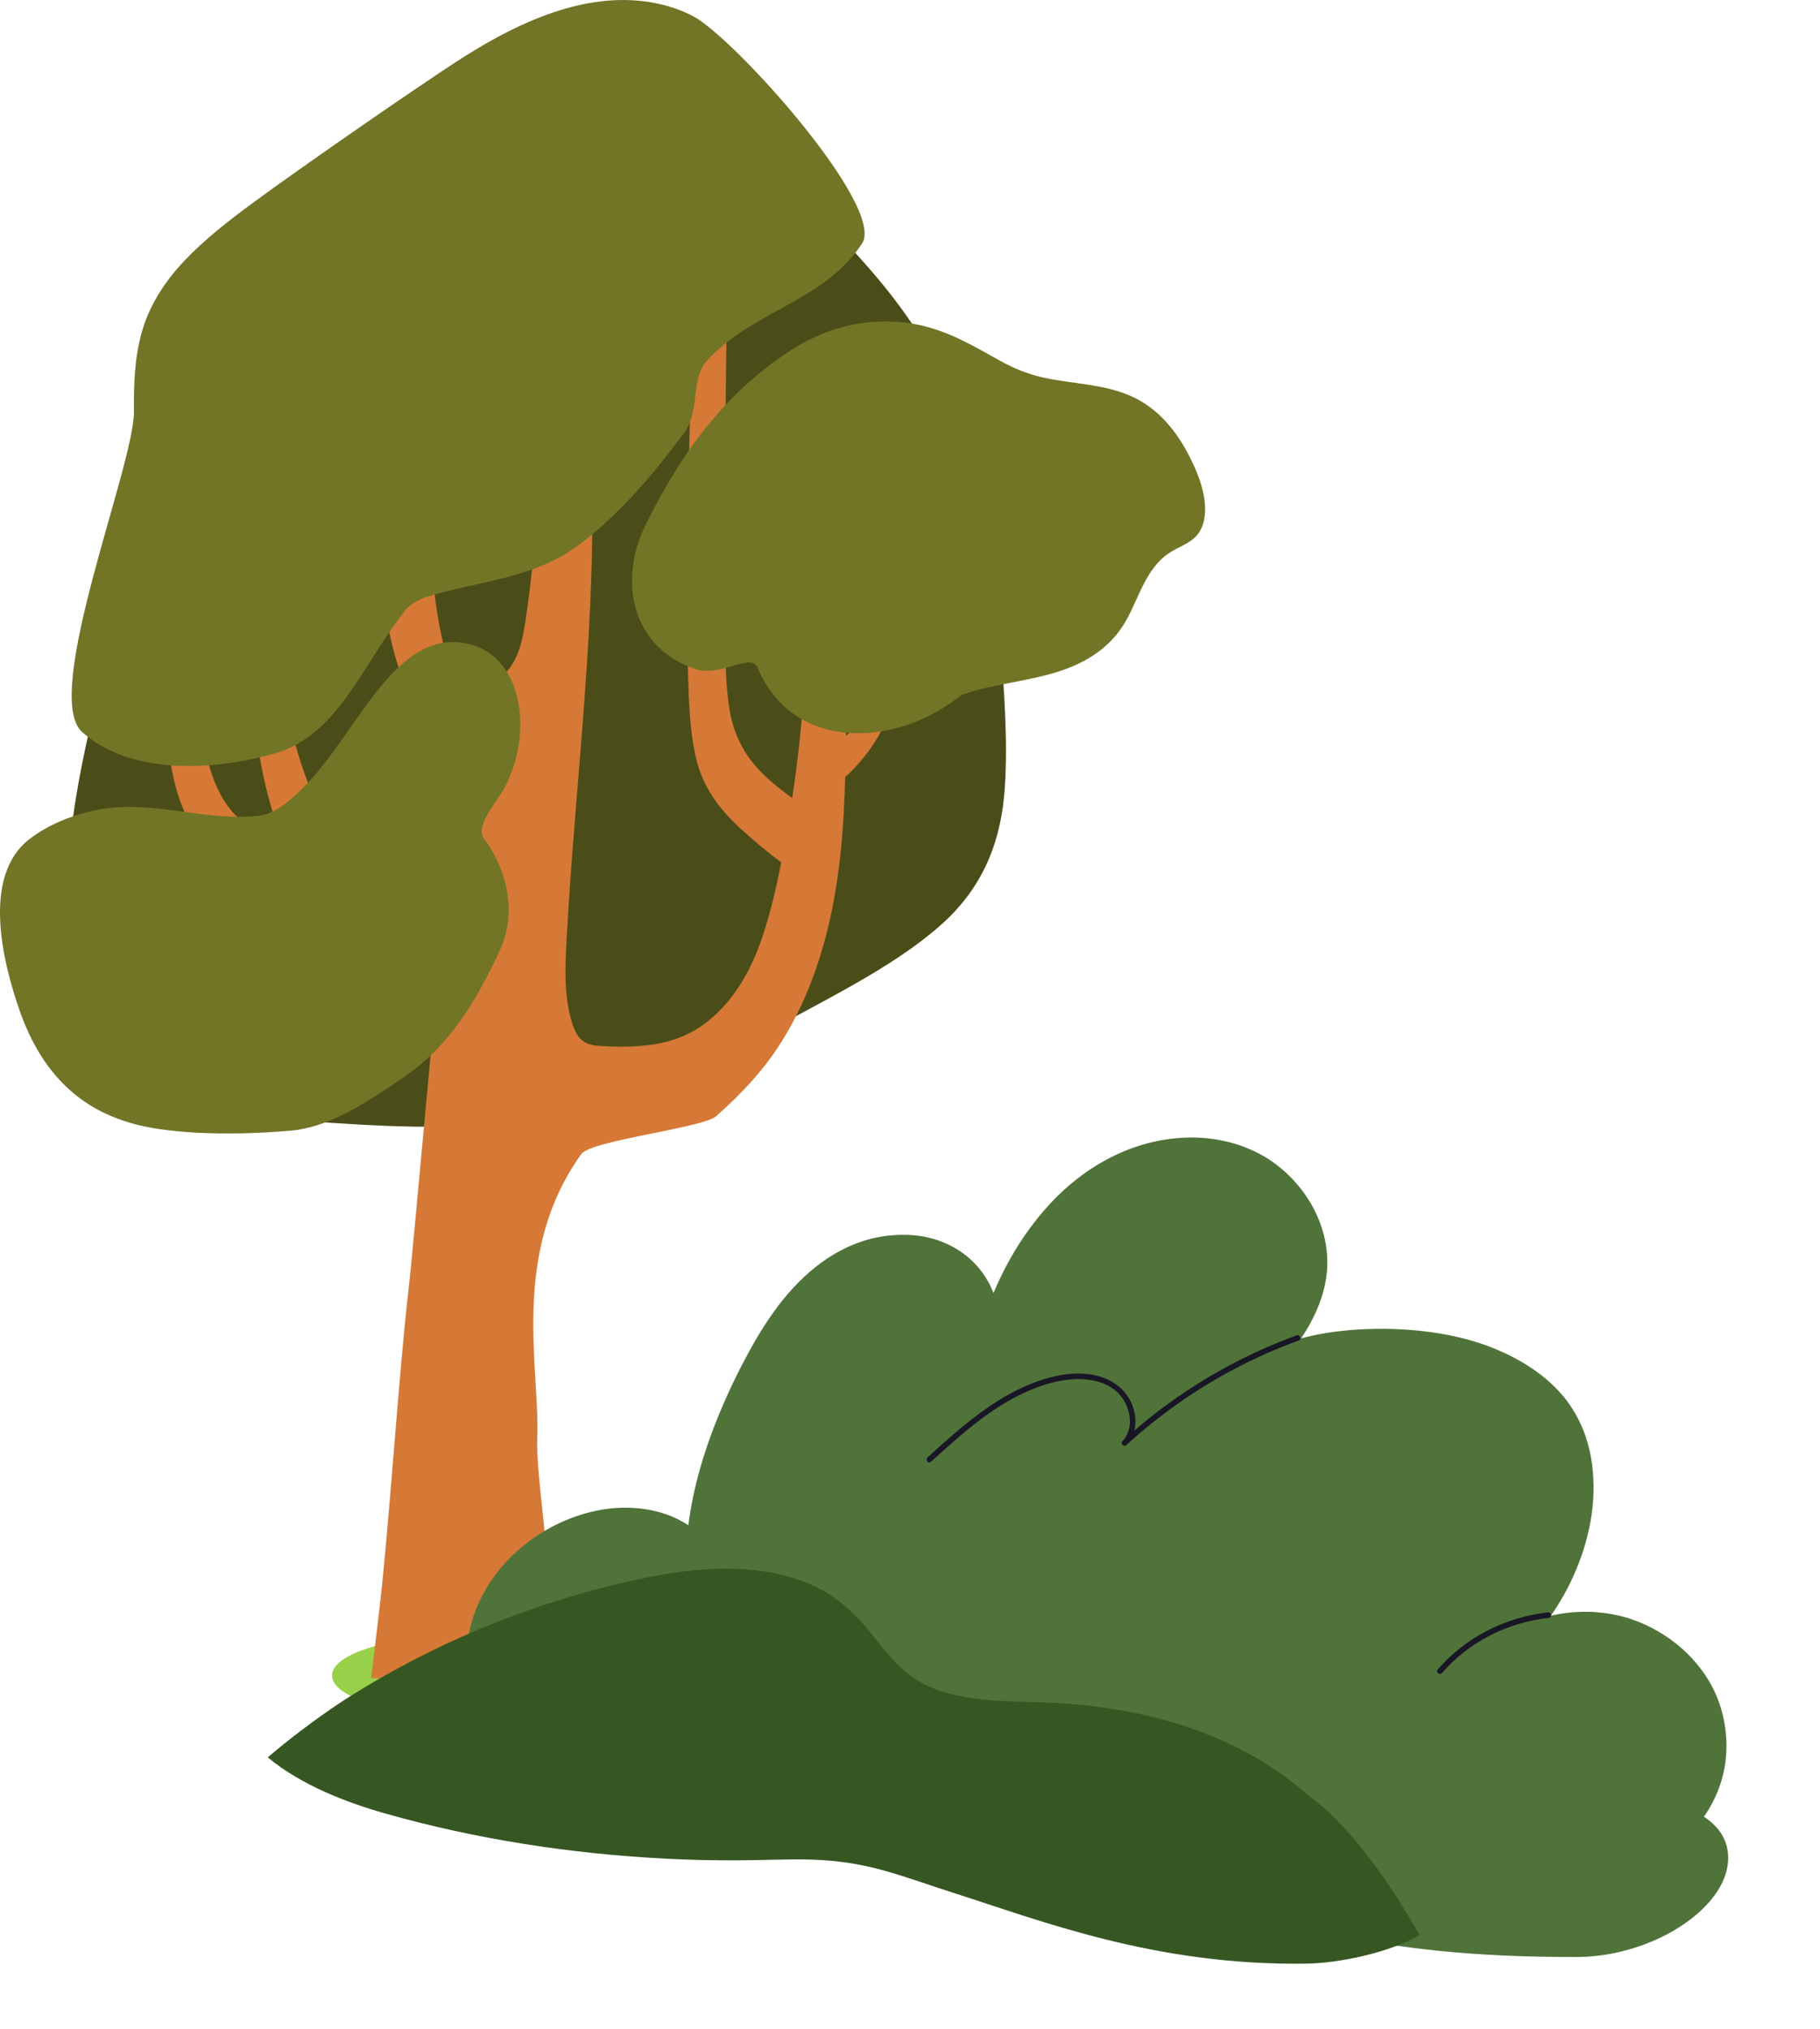 <svg width="148" height="165" viewBox="0 0 148 165" fill="none" xmlns="http://www.w3.org/2000/svg">
<ellipse cx="37.835" cy="136.246" rx="10.836" ry="3.247" fill="#98D049"/>
<path d="M81.365 52.135C81.105 48.217 80.689 44.305 79.86 40.441C79.032 36.585 77.785 32.773 75.85 29.132C73.901 25.462 71.133 22.168 68.015 18.928C66.435 17.286 64.861 15.632 63.597 13.86C62.495 12.312 61.751 10.674 61.004 9.029C59.829 6.435 58.596 3.477 55.35 1.738C53.605 0.801 51.341 0.347 49.054 0.484C46.478 0.637 44.045 1.452 41.899 2.441C39.459 3.566 37.327 4.946 35.24 6.351C32.816 7.981 30.414 9.626 28.034 11.285C25.722 12.896 23.416 14.514 21.163 16.161C19.17 17.619 17.233 19.129 15.653 20.8C14.021 22.529 12.892 24.397 12.336 26.386C11.762 28.437 11.721 30.517 11.731 32.58C11.752 36.748 11.434 40.872 10.633 45.035C9.821 49.255 8.693 53.453 7.667 57.657C5.713 65.665 4.574 73.694 5.995 81.853C7.012 87.693 11.34 88.855 13.77 89.571C16.396 90.345 19.265 90.686 22.127 90.931C25.288 91.2 28.474 91.438 31.666 91.559C34.846 91.68 38.066 91.649 41.243 91.265C44.028 90.928 46.744 90.317 49.341 89.519C54.614 87.898 59.35 85.546 63.867 83.095C68.322 80.679 73.133 78.247 76.593 75.142C80.199 71.906 81.437 68.011 81.704 64.127C81.979 60.132 81.629 56.11 81.366 52.135H81.365Z" fill="#4B4D19"/>
<path d="M73.469 47.422C73.025 47.332 72.583 47.228 72.142 47.1C72.298 49.461 72.292 51.832 71.732 54.218C71.26 56.229 70.357 58.385 68.798 59.849C68.836 56.901 68.862 53.954 68.894 51.007C68.894 50.904 68.895 50.8 68.897 50.696C67.751 50.371 66.649 49.968 65.597 49.433C65.636 50.11 65.607 50.802 65.591 51.47C65.553 53.124 65.478 54.78 65.361 56.435C65.162 59.259 64.848 62.081 64.422 64.897C63.433 64.167 62.462 63.418 61.628 62.505C60.329 61.088 59.566 59.402 59.283 57.457C58.979 55.377 58.99 53.214 58.938 51.097C58.885 48.883 58.875 46.666 58.899 44.446C58.923 42.312 59.052 25.779 59.15 23.599C58.293 23.78 57.446 23.986 56.625 24.304C56.013 29.524 55.757 49.016 55.932 54.212C56.016 56.703 56.042 59.302 56.615 61.705C57.153 63.969 58.435 65.719 60.093 67.259C61.18 68.268 62.329 69.23 63.528 70.128C63.136 72.144 62.668 74.155 62.022 76.105C61.106 78.868 59.613 81.597 57.153 83.353C55.938 84.22 54.555 84.722 53.118 84.932C51.606 85.154 50.002 85.158 48.506 85.026C47.574 84.944 47.015 84.484 46.684 83.638C46.412 82.938 46.242 82.191 46.136 81.438C45.915 79.889 45.975 78.298 46.057 76.72C46.406 70.1 47.045 63.48 47.529 56.86C48.014 50.221 48.345 43.572 48.068 36.971C48.057 36.739 48.045 36.508 48.033 36.276C46.609 35.93 45.2 35.548 43.826 35.077C43.853 40.167 43.501 45.287 42.746 50.377C42.559 51.63 42.339 52.942 41.631 54.059C40.994 55.063 39.822 55.895 38.629 55.818C37.378 55.736 36.743 54.622 36.394 53.564C35.997 52.361 35.757 51.077 35.551 49.815C35.161 47.414 35.043 44.971 35.136 42.514C33.513 42.458 32.831 42.519 31.243 42.376C31.291 45.52 31.031 48.66 31.713 51.694C32.098 53.411 32.584 55.012 33.301 56.596C34.049 58.247 34.361 59.831 34.92 61.569C35.986 64.876 36.471 68.395 36.443 71.938C36.437 72.716 36.403 73.491 36.344 74.265C33.07 74.117 30.726 73.186 28.77 70.692C26.428 67.705 24.449 62.723 23.62 58.953C23.405 57.971 23.248 56.973 23.145 55.965C22.293 56.067 21.436 56.155 20.603 56.38C20.728 60.406 21.493 64.356 22.849 68.067C22.779 68.058 22.711 68.049 22.644 68.041C21.258 67.844 20.081 67.265 19.136 66.277C17.131 64.178 16.626 61.019 16.256 58.172C16.054 56.606 15.971 55.01 16.132 53.412C15.481 53.297 14.83 53.169 14.176 53.076C13.566 56.736 13.343 60.478 14.29 63.984C15.211 67.392 17.131 70.069 20.375 71.568C21.739 72.198 23.117 72.469 24.673 72.366C24.996 72.907 25.663 73.902 26.062 74.376C27.406 75.97 29.33 76.92 31.266 77.676C32.662 78.223 34.165 78.728 35.71 78.956C35.468 80.235 33.584 101.815 33.212 104.959C32.459 111.304 31.618 124.392 30.865 130.737C30.653 132.529 30.44 134.322 30.227 136.115C30.219 136.184 30.191 136.308 30.162 136.457C34.643 136.639 39.11 136.822 43.575 137.004C43.974 134.674 44.295 132.337 44.527 129.995C44.828 126.952 43.563 119.967 43.688 116.927C43.921 111.294 41.464 101.938 47.272 93.842C48.071 92.727 57.152 91.723 58.235 90.766C60.264 88.973 62.076 87.059 63.516 84.768C66.485 80.049 67.815 74.608 68.365 69.267C68.574 67.239 68.676 65.209 68.734 63.182C69.052 62.903 69.348 62.596 69.616 62.308C70.521 61.334 71.272 60.229 71.867 59.055C73.167 56.491 73.697 53.665 73.703 50.892C73.706 49.736 73.631 48.57 73.47 47.427L73.469 47.422Z" fill="#D67936"/>
<path d="M57.466 29.351C61.185 25.245 66.998 24.543 70.105 19.796C72.04 16.84 59.773 3.147 56.387 1.333C54.565 0.356 52.204 -0.117 49.819 0.025C47.131 0.185 44.595 1.034 42.357 2.065C39.812 3.238 37.588 4.678 35.411 6.143C32.883 7.844 30.378 9.559 27.896 11.29C25.485 12.97 23.079 14.657 20.728 16.376C18.649 17.896 16.629 19.472 14.982 21.216C13.279 23.018 12.101 24.967 11.521 27.042C10.922 29.181 10.88 31.35 10.89 33.501C10.912 37.848 3.335 56.55 6.683 59.53C10.563 62.984 17.185 62.731 22.319 61.272C27.421 59.845 29.438 54.139 32.781 49.858C33.189 49.145 34.107 48.788 34.477 48.61C38.865 47.183 43.328 47.183 47.296 44.151C50.703 41.477 53.05 38.623 55.614 35.234C57.005 33.273 56.099 30.954 57.465 29.349L57.466 29.351Z" fill="#727526"/>
<path d="M40.73 77.083C42.039 74.115 41.19 70.59 39.346 68.179C38.679 67.251 40.079 65.581 40.904 64.283C43.417 59.831 42.581 53.522 38.264 52.409C31.971 50.739 28.921 60.201 24.224 64.468C23.242 65.395 22.274 66.138 21.162 66.323C16.544 66.879 12.109 64.838 7.452 65.952C5.651 66.374 3.907 67.084 2.425 68.21C-1.436 71.144 0.108 77.971 1.636 82.288C3.899 88.681 7.989 90.531 10.589 91.308C13.399 92.148 18.25 92.405 23.625 91.942C26.666 91.68 29.558 89.826 32.46 87.842C36.49 85.245 38.781 81.349 40.731 77.082L40.73 77.083Z" fill="#727526"/>
<path d="M96.769 37.204C96.242 36.147 95.596 35.144 94.797 34.272C93.994 33.395 93.029 32.671 91.936 32.192C90.851 31.717 89.685 31.471 88.52 31.289C87.326 31.102 86.123 30.977 84.941 30.725C83.636 30.446 82.433 29.957 81.27 29.308C79.238 28.174 77.453 27.102 75.185 26.527C73.662 26.141 69.161 25.331 64.289 28.494C58.904 31.991 55.269 36.968 52.358 42.969C50.219 47.68 51.655 52.782 56.538 54.399C58.433 55.099 60.979 53.119 61.557 54.197C64.408 61.028 72.166 60.57 76.908 57.422C77.365 57.13 77.801 56.822 78.218 56.501C80.817 55.581 83.621 55.425 86.237 54.556C88.499 53.804 90.424 52.532 91.596 50.418C92.609 48.592 93.202 46.244 95.016 45.008C95.966 44.36 97.125 44.138 97.665 43.02C98.075 42.17 98.052 41.175 97.884 40.267C97.685 39.197 97.252 38.173 96.768 37.203L96.769 37.204Z" fill="#727526"/>
<path d="M140.533 151.021C140.52 149.787 139.937 148.635 138.564 147.73C139.534 146.321 140.167 144.73 140.341 142.992C140.4 142.409 140.407 141.821 140.365 141.237C140.252 139.502 139.706 137.799 138.75 136.338C137.471 134.376 135.603 132.881 133.454 131.967C131.29 131.049 128.878 130.849 126.574 131.285C126.42 131.314 126.267 131.346 126.117 131.382C126.612 130.671 127.061 129.932 127.46 129.166C128.869 126.437 129.732 123.309 129.568 120.22C129.534 119.506 129.444 118.796 129.294 118.091C128.903 116.247 128.054 114.521 126.77 113.135C125.355 111.609 123.533 110.497 121.622 109.703C119.685 108.895 117.614 108.448 115.534 108.223C113.569 108.014 111.568 107.995 109.601 108.174C108.342 108.289 107.057 108.494 105.813 108.828C106.919 107.15 107.772 105.273 107.916 103.253C107.943 102.887 107.944 102.52 107.921 102.153C107.838 100.631 107.347 99.13 106.571 97.821C105.604 96.195 104.203 94.804 102.543 93.892C100.696 92.879 98.56 92.436 96.463 92.505C92.164 92.643 88.251 94.784 85.368 97.906C83.94 99.453 82.737 101.205 81.761 103.071C81.408 103.749 81.085 104.443 80.79 105.147C80.613 104.691 80.395 104.253 80.132 103.843C79.29 102.53 78.072 101.557 76.623 100.985C75.138 100.396 73.491 100.297 71.919 100.518C68.543 100.993 65.776 103.086 63.679 105.677C62.612 106.997 61.712 108.446 60.9 109.934C59.978 111.622 59.144 113.361 58.416 115.139C57.255 117.976 56.363 120.975 55.975 124.029C53.868 122.626 51.087 122.327 48.602 122.823C42.789 123.982 37.464 129.225 37.962 135.781C37.993 136.231 38.051 136.687 38.139 137.15C38.591 139.506 39.963 141.389 41.764 142.893C41.768 142.895 41.772 142.899 41.776 142.904C44.534 145.197 48.293 146.603 51.29 147.456C58.724 149.568 66.469 150.752 74.182 151.143C76.156 151.244 78.133 151.286 80.108 151.275C82.072 151.264 84.034 151.162 85.999 151.216C87.995 151.27 89.933 151.563 91.857 152.097C93.754 152.626 95.602 153.307 97.476 153.902C104.652 156.183 111.012 159.168 128.225 159.136C130.762 159.131 133.319 158.447 135.44 157.353C138.435 155.806 140.56 153.442 140.534 151.021L140.533 151.021Z" fill="#50733A"/>
<path d="M75.706 118.867C77.911 116.859 80.17 114.807 82.856 113.462C84.183 112.799 85.627 112.285 87.114 112.164C88.532 112.049 90.179 112.336 91.126 113.499C91.965 114.529 92.242 116.16 91.269 117.197C91.096 117.383 91.392 117.69 91.581 117.518C94.749 114.62 98.353 112.208 102.246 110.396C103.345 109.884 104.468 109.42 105.608 109.004C105.881 108.905 105.709 108.488 105.436 108.587C101.384 110.067 97.559 112.164 94.133 114.79C93.157 115.538 92.215 116.329 91.308 117.159C91.411 117.265 91.516 117.371 91.62 117.479C92.501 116.539 92.501 115.114 91.966 113.999C91.313 112.638 89.947 111.907 88.486 111.737C86.878 111.55 85.242 111.958 83.758 112.56C82.285 113.158 80.918 114 79.641 114.943C78.159 116.037 76.79 117.272 75.43 118.511C75.217 118.705 75.487 119.067 75.702 118.871L75.706 118.867Z" fill="#191626"/>
<path d="M117.266 136.038C119.458 133.504 122.618 131.922 125.937 131.561C126.226 131.529 126.169 131.082 125.878 131.114C122.441 131.488 119.178 133.138 116.91 135.759C116.72 135.978 117.075 136.257 117.264 136.039L117.266 136.038Z" fill="#191626"/>
<path d="M115.439 157.353C112.963 158.801 108.842 159.632 106.307 159.674C93.974 159.876 84.65 156.183 77.475 153.902C75.601 153.306 73.753 152.626 71.855 152.097C69.932 151.563 67.993 151.27 65.997 151.216C64.033 151.162 62.07 151.265 60.106 151.275C58.131 151.286 56.154 151.244 54.18 151.143C46.468 150.751 38.721 149.567 31.288 147.455C28.291 146.603 24.532 145.197 21.774 142.904C23.787 141.167 26.486 139.182 28.504 137.915C31.844 135.817 35.36 133.995 38.999 132.47C42.656 130.939 46.436 129.699 50.291 128.785C53.921 127.923 57.706 127.271 61.444 127.691C63.221 127.89 64.961 128.338 66.561 129.147C68.216 129.988 69.536 131.228 70.701 132.655C71.889 134.108 72.996 135.666 74.63 136.653C76.273 137.647 78.195 138.037 80.083 138.217C82.026 138.403 83.978 138.378 85.925 138.482C87.818 138.584 89.707 138.807 91.572 139.153C95.302 139.843 98.959 141.074 102.241 142.995C103.678 143.837 105.052 144.816 106.296 145.933L106.298 145.934C110.389 148.765 114.175 155.099 115.435 157.355L115.439 157.353Z" fill="#375722"/>
</svg>
